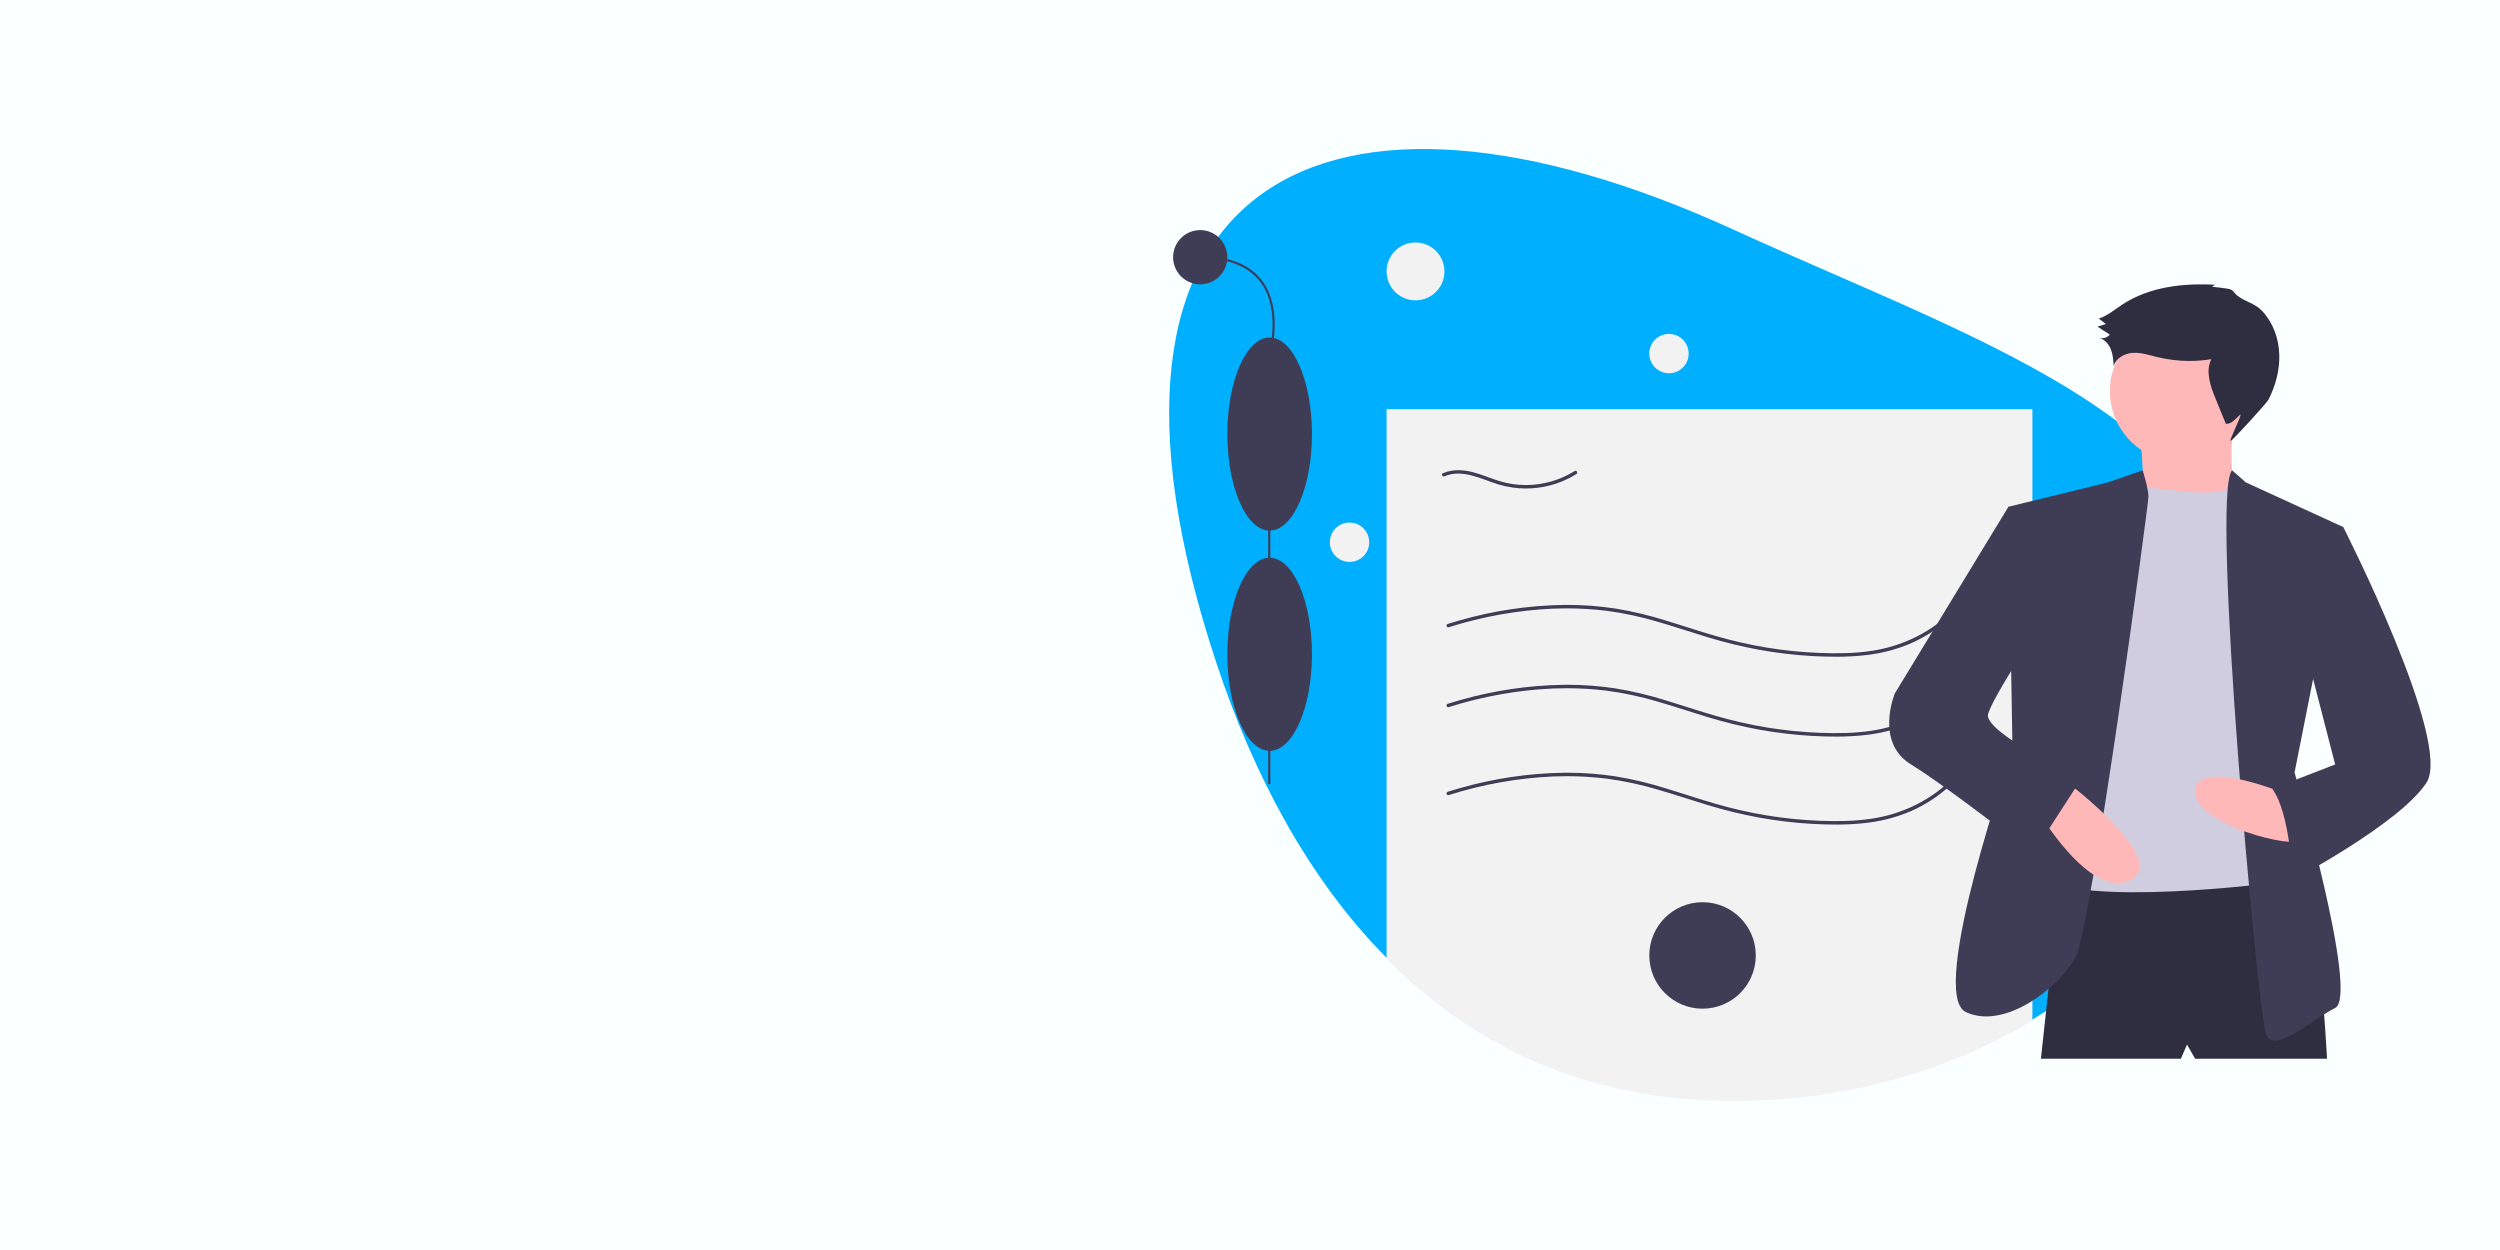 <?xml version="1.0" encoding="UTF-8"?>
<!DOCTYPE svg PUBLIC "-//W3C//DTD SVG 1.1//EN" "http://www.w3.org/Graphics/SVG/1.1/DTD/svg11.dtd">
<!-- Creator: CorelDRAW 2020 (64-Bit) -->
<svg xmlns="http://www.w3.org/2000/svg" xml:space="preserve" width="2160px" height="1080px" version="1.1" style="shape-rendering:geometricPrecision; text-rendering:geometricPrecision; image-rendering:optimizeQuality; fill-rule:evenodd; clip-rule:evenodd"
viewBox="0 0 2160 1080"
 xmlns:xlink="http://www.w3.org/1999/xlink"
 xmlns:xodm="http://www.corel.com/coreldraw/odm/2003">
 <defs>
  <style type="text/css">
   <![CDATA[
    .fil0 {fill:#FAFFFF}
    .fil1 {fill:#00B0FF;fill-rule:nonzero}
    .fil4 {fill:#2F2E41;fill-rule:nonzero}
    .fil3 {fill:#3F3D56;fill-rule:nonzero}
    .fil6 {fill:#D0CDE1;fill-rule:nonzero}
    .fil2 {fill:#F2F2F2;fill-rule:nonzero}
    .fil5 {fill:#FFB8B8;fill-rule:nonzero}
   ]]>
  </style>
 </defs>
 <g id="Layer_x0020_1">
  <rect id="Background" class="fil0" x="-0.001" width="2160" height="1080"/>
  <g id="Ilustration">
   <path class="fil1" d="M1943.87 574.313c0,126.51 -74.17,238.43 -187.871,306.561 -72.9,43.689 -162.06,69.38 -258.33,69.38 -128.25,0 -226.08,-48.471 -299.67,-122.72 -67.83,-68.421 -115.06,-158.751 -146.53,-253.221 -140.49,-421.79 94.2,-536.86 446.2,-375.94 224.12,102.47 446.201,168.32 446.201,375.94z"/>
   <path class="fil2" d="M1755.999 353.503l0 528.371c-72.9,43.69 -162.06,69.38 -258.33,69.38 -128.25,0 -226.08,-48.47 -299.67,-122.72l0 -475.031 558 0z"/>
   <path class="fil3" d="M1251.67 610.955c29.19,-9.265 59.536,-14.72 90.138,-16.084 3.983,-0.141 8.014,-0.245 12.009,-0.245 11.333,0 22.735,0.724 33.965,2.067 15.077,1.964 30.103,5.228 44.638,9.546 14.42,4.176 28.642,8.999 43.014,13.334 14.564,4.41 29.502,8.084 44.44,10.826 14.846,2.679 30.076,4.519 45.167,5.393 15.004,0.872 30.153,1.042 45.114,-0.556 13.98,-1.331 27.679,-4.819 40.604,-10.279 12.043,-5.262 23.197,-12.436 33.005,-21.184 2.45,-2.181 4.806,-4.461 7.069,-6.839 1.334,-1.395 -0.784,-3.52 -2.122,-2.121 -19.125,19.992 -44.262,32.388 -71.527,36.527 -14.853,2.256 -29.99,2.386 -44.973,1.805 -15.276,-0.584 -30.636,-2.166 -45.726,-4.605 -14.864,-2.47 -29.742,-5.875 -44.247,-10.072 -14.288,-4.14 -28.381,-8.912 -42.62,-13.215 -14.346,-4.532 -29.108,-8.056 -43.909,-10.484 -13.711,-2.093 -27.658,-3.137 -41.537,-3.137 -1.146,0 -2.358,0.034 -3.47,0.034 -30.045,0.448 -60.048,4.944 -88.959,13.181 -3.644,1.01 -7.267,2.081 -10.87,3.215 -1.837,0.576 -1.053,3.473 0.797,2.893z"/>
   <path class="fil3" d="M1251.67 686.955c29.19,-9.265 59.536,-14.72 90.138,-16.084 3.983,-0.141 8.014,-0.244 12.009,-0.244 11.333,0 22.735,0.723 33.965,2.066 15.077,1.963 30.103,5.228 44.638,9.546 14.42,4.176 28.642,8.999 43.014,13.334 14.564,4.41 29.502,8.083 44.44,10.826 14.846,2.679 30.076,4.519 45.167,5.394 15.004,0.872 30.153,1.042 45.114,-0.557 13.98,-1.331 27.679,-4.819 40.604,-10.279 12.043,-5.262 23.197,-12.436 33.005,-21.184 2.45,-2.181 4.806,-4.461 7.069,-6.839 1.334,-1.395 -0.784,-3.52 -2.122,-2.121 -19.125,19.992 -44.262,32.388 -71.527,36.527 -14.853,2.256 -29.99,2.386 -44.973,1.805 -15.276,-0.584 -30.636,-2.165 -45.726,-4.605 -14.864,-2.47 -29.742,-5.874 -44.247,-10.072 -14.288,-4.139 -28.381,-8.912 -42.62,-13.215 -14.346,-4.533 -29.108,-8.057 -43.909,-10.485 -13.711,-2.092 -27.658,-3.136 -41.537,-3.136 -1.146,0 -2.358,0.033 -3.47,0.033 -30.045,0.449 -60.048,4.945 -88.959,13.182 -3.644,1.009 -7.267,2.081 -10.87,3.216 -1.837,0.575 -1.053,3.472 0.797,2.892z"/>
   <path class="fil3" d="M1251.67 541.955c29.19,-9.264 59.536,-14.72 90.138,-16.084 3.983,-0.141 8.014,-0.244 12.009,-0.244 11.333,0 22.735,0.723 33.965,2.067 15.077,1.963 30.103,5.228 44.638,9.546 14.42,4.175 28.642,8.998 43.014,13.333 14.564,4.41 29.502,8.083 44.44,10.826 14.846,2.679 30.076,4.519 45.167,5.394 15.004,0.871 30.153,1.042 45.114,-0.557 13.98,-1.331 27.679,-4.819 40.604,-10.279 12.043,-5.262 23.197,-12.436 33.005,-21.184 2.45,-2.181 4.806,-4.461 7.069,-6.839 1.334,-1.395 -0.784,-3.52 -2.122,-2.121 -19.125,19.991 -44.262,32.388 -71.527,36.527 -14.853,2.255 -29.99,2.386 -44.973,1.805 -15.276,-0.584 -30.636,-2.165 -45.726,-4.605 -14.864,-2.47 -29.741,-5.875 -44.247,-10.072 -14.288,-4.139 -28.381,-8.912 -42.619,-13.215 -14.347,-4.532 -29.109,-8.056 -43.91,-10.484 -13.711,-2.093 -27.658,-3.137 -41.537,-3.137 -1.146,0 -2.358,0.034 -3.47,0.034 -30.045,0.448 -60.048,4.945 -88.959,13.181 -3.644,1.01 -7.267,2.082 -10.87,3.215 -1.837,0.576 -1.053,3.473 0.797,2.893z"/>
   <path class="fil3" d="M1248.096 411.496c7.258,-3.215 15.573,-2.655 23.106,-0.79 8.122,2.01 15.771,5.507 23.767,7.924 7.623,2.271 15.537,3.426 23.492,3.426 6.901,0 13.811,-0.874 20.49,-2.591 8.126,-2.068 15.914,-5.413 23.03,-9.876 1.631,-1.025 0.127,-3.622 -1.514,-2.59 -12.632,7.886 -27.217,12.068 -42.103,12.068 -0.068,0 -0.156,0 -0.224,0 -7.491,-0.009 -14.971,-1.119 -22.146,-3.261 -7.938,-2.38 -15.525,-5.835 -23.566,-7.884 -8.519,-2.172 -17.655,-2.643 -25.843,0.985 -1.762,0.781 -0.237,3.366 1.514,2.591l-0.003 -0.002z"/>
   <circle class="fil3" cx="1470.999" cy="825.504" r="46"/>
   <circle class="fil2" cx="1222.999" cy="234.504" r="25"/>
   <circle class="fil2" cx="1441.999" cy="305.503" r="17"/>
   <circle class="fil2" cx="1165.999" cy="468.504" r="17"/>
   <rect class="fil3" x="1095.68" y="342.211" width="1.875" height="335.245"/>
   <ellipse class="fil3" cx="1096.978" cy="565.301" rx="36.557" ry="83.424"/>
   <ellipse class="fil3" cx="1096.978" cy="375.018" rx="36.557" ry="83.424"/>
   <path class="fil3" d="M1097.876 306.861l-1.796 -0.538c0.114,-0.38 11.135,-38.148 -6.962,-62.461 -10.22,-13.732 -27.76,-20.695 -52.13,-20.695l0 -1.874c24.999,0 43.046,7.219 53.639,21.457 18.658,25.075 7.366,63.724 7.249,64.111z"/>
   <circle class="fil3" cx="1036.988" cy="222.23" r="23.434"/>
   <path class="fil4" d="M1780.872 753.424l-17.532 161.299 120.974 0 5.26 -12.272 7.013 12.272 113.962 0c0,0 -8.767,-166.558 -24.546,-171.818 -15.779,-5.26 -205.131,10.519 -205.131,10.519z"/>
   <circle class="fil5" cx="1884.314" cy="337.903" r="61.364"/>
   <path class="fil5" d="M1849.249 376.475c0,0 5.26,56.104 0,59.611 -5.259,3.506 84.157,1.753 84.157,1.753 0,0 -12.273,-50.844 0,-75.39l-84.157 14.026z"/>
   <path class="fil6" d="M1880.808 423.813c0,0 45.113,7.026 48.855,-7.006l23.028 31.552 1.754 315.585c0,0 -187.598,22.793 -194.611,-14.026 -7.013,-36.818 71.883,-327.858 71.883,-327.858l19.862 -1.286c0,0 25.722,3.039 29.229,3.039z"/>
   <path class="fil3" d="M1851.281 406.375l-30.084 10.425 -85.909 21.039 3.507 210.39c0,0 -73.637,210.39 -40.325,226.17 33.311,15.779 80.649,-21.04 94.675,-47.338 14.027,-26.299 63.117,-390.976 63.117,-397.988 0,-7.013 -4.981,-22.698 -4.981,-22.698z"/>
   <path class="fil3" d="M1928.536 406.375l11.882 10.425 84.157 38.571 -42.078 212.144c0,0 56.104,192.857 35.065,203.377 -21.039,10.519 -52.598,40.325 -59.611,22.792 -7.013,-17.532 -48.31,-467.928 -29.415,-487.309z"/>
   <path class="fil5" d="M1977.237 686.8c0,0 -78.896,-33.311 -80.65,-3.506 -1.753,29.805 89.416,50.844 89.416,42.078 0,-8.767 -8.766,-38.572 -8.766,-38.572z"/>
   <path class="fil5" d="M1784.379 674.528c0,0 91.169,68.377 56.104,85.909 -35.065,17.533 -80.649,-61.363 -80.649,-61.363l24.545 -24.546z"/>
   <path class="fil4" d="M1911.558 248.015c0.558,-1.183 1.75,-1.938 3.059,-1.938 0.065,0 0.132,0.002 0.197,0.005 -28.094,-1.68 -57.685,1.594 -81.188,17.076 -6.582,4.336 -12.729,9.637 -20.223,12.081l6.083 4.77 -7.268 2.215 10.696 6.913c-1.759,2 -4.297,3.148 -6.961,3.148 -0.627,0 -1.254,-0.065 -1.868,-0.19 4.648,1.358 8.071,5.494 9.809,10.014 1.738,4.52 2.05,9.442 2.344,14.276 1.797,-6.975 9.408,-11.08 16.598,-11.497 7.19,-0.417 14.202,1.955 21.199,3.66 9.051,2.186 18.372,3.317 27.692,3.317 6.314,0 12.628,-0.53 18.856,-1.532 -5.257,10.549 -0.823,23.131 3.64,34.04l8.909 21.787c4.946,0.497 8.442,-4.421 12.169,-7.712 3.396,-2.999 -10.125,23.377 -8.032,22.41 2.72,-1.255 31.422,-32.944 32.766,-35.621 6.132,-12.214 9.811,-25.837 9.258,-39.493 -0.554,-13.656 -5.55,-27.319 -14.963,-37.228 -6.391,-6.727 -15.232,-7.905 -21.746,-13.496 -2.564,-2.201 -2.574,-3.92 -6.097,-5.203 -1.171,-0.426 -14.736,-2.231 -14.929,-1.802z"/>
   <path class="fil3" d="M1747.561 443.099l-12.273 -5.26 -98.182 161.299c0,0 -17.533,42.078 14.026,61.364 31.558,19.286 105.195,77.143 105.195,77.143l42.078 -64.87c0,0 -85.91,-40.325 -80.65,-56.104 5.26,-15.78 33.312,-57.858 33.312,-57.858l-3.506 -115.714z"/>
   <path class="fil3" d="M2001.782 451.865l22.793 3.507c0,0 94.676,185.844 71.883,220.909 -22.792,35.065 -115.715,84.156 -115.715,84.156 0,0 -1.753,-57.857 -17.532,-78.896l54.351 -21.039 -29.806 -115.715 14.026 -92.922z"/>
  </g>
 </g>
</svg>
